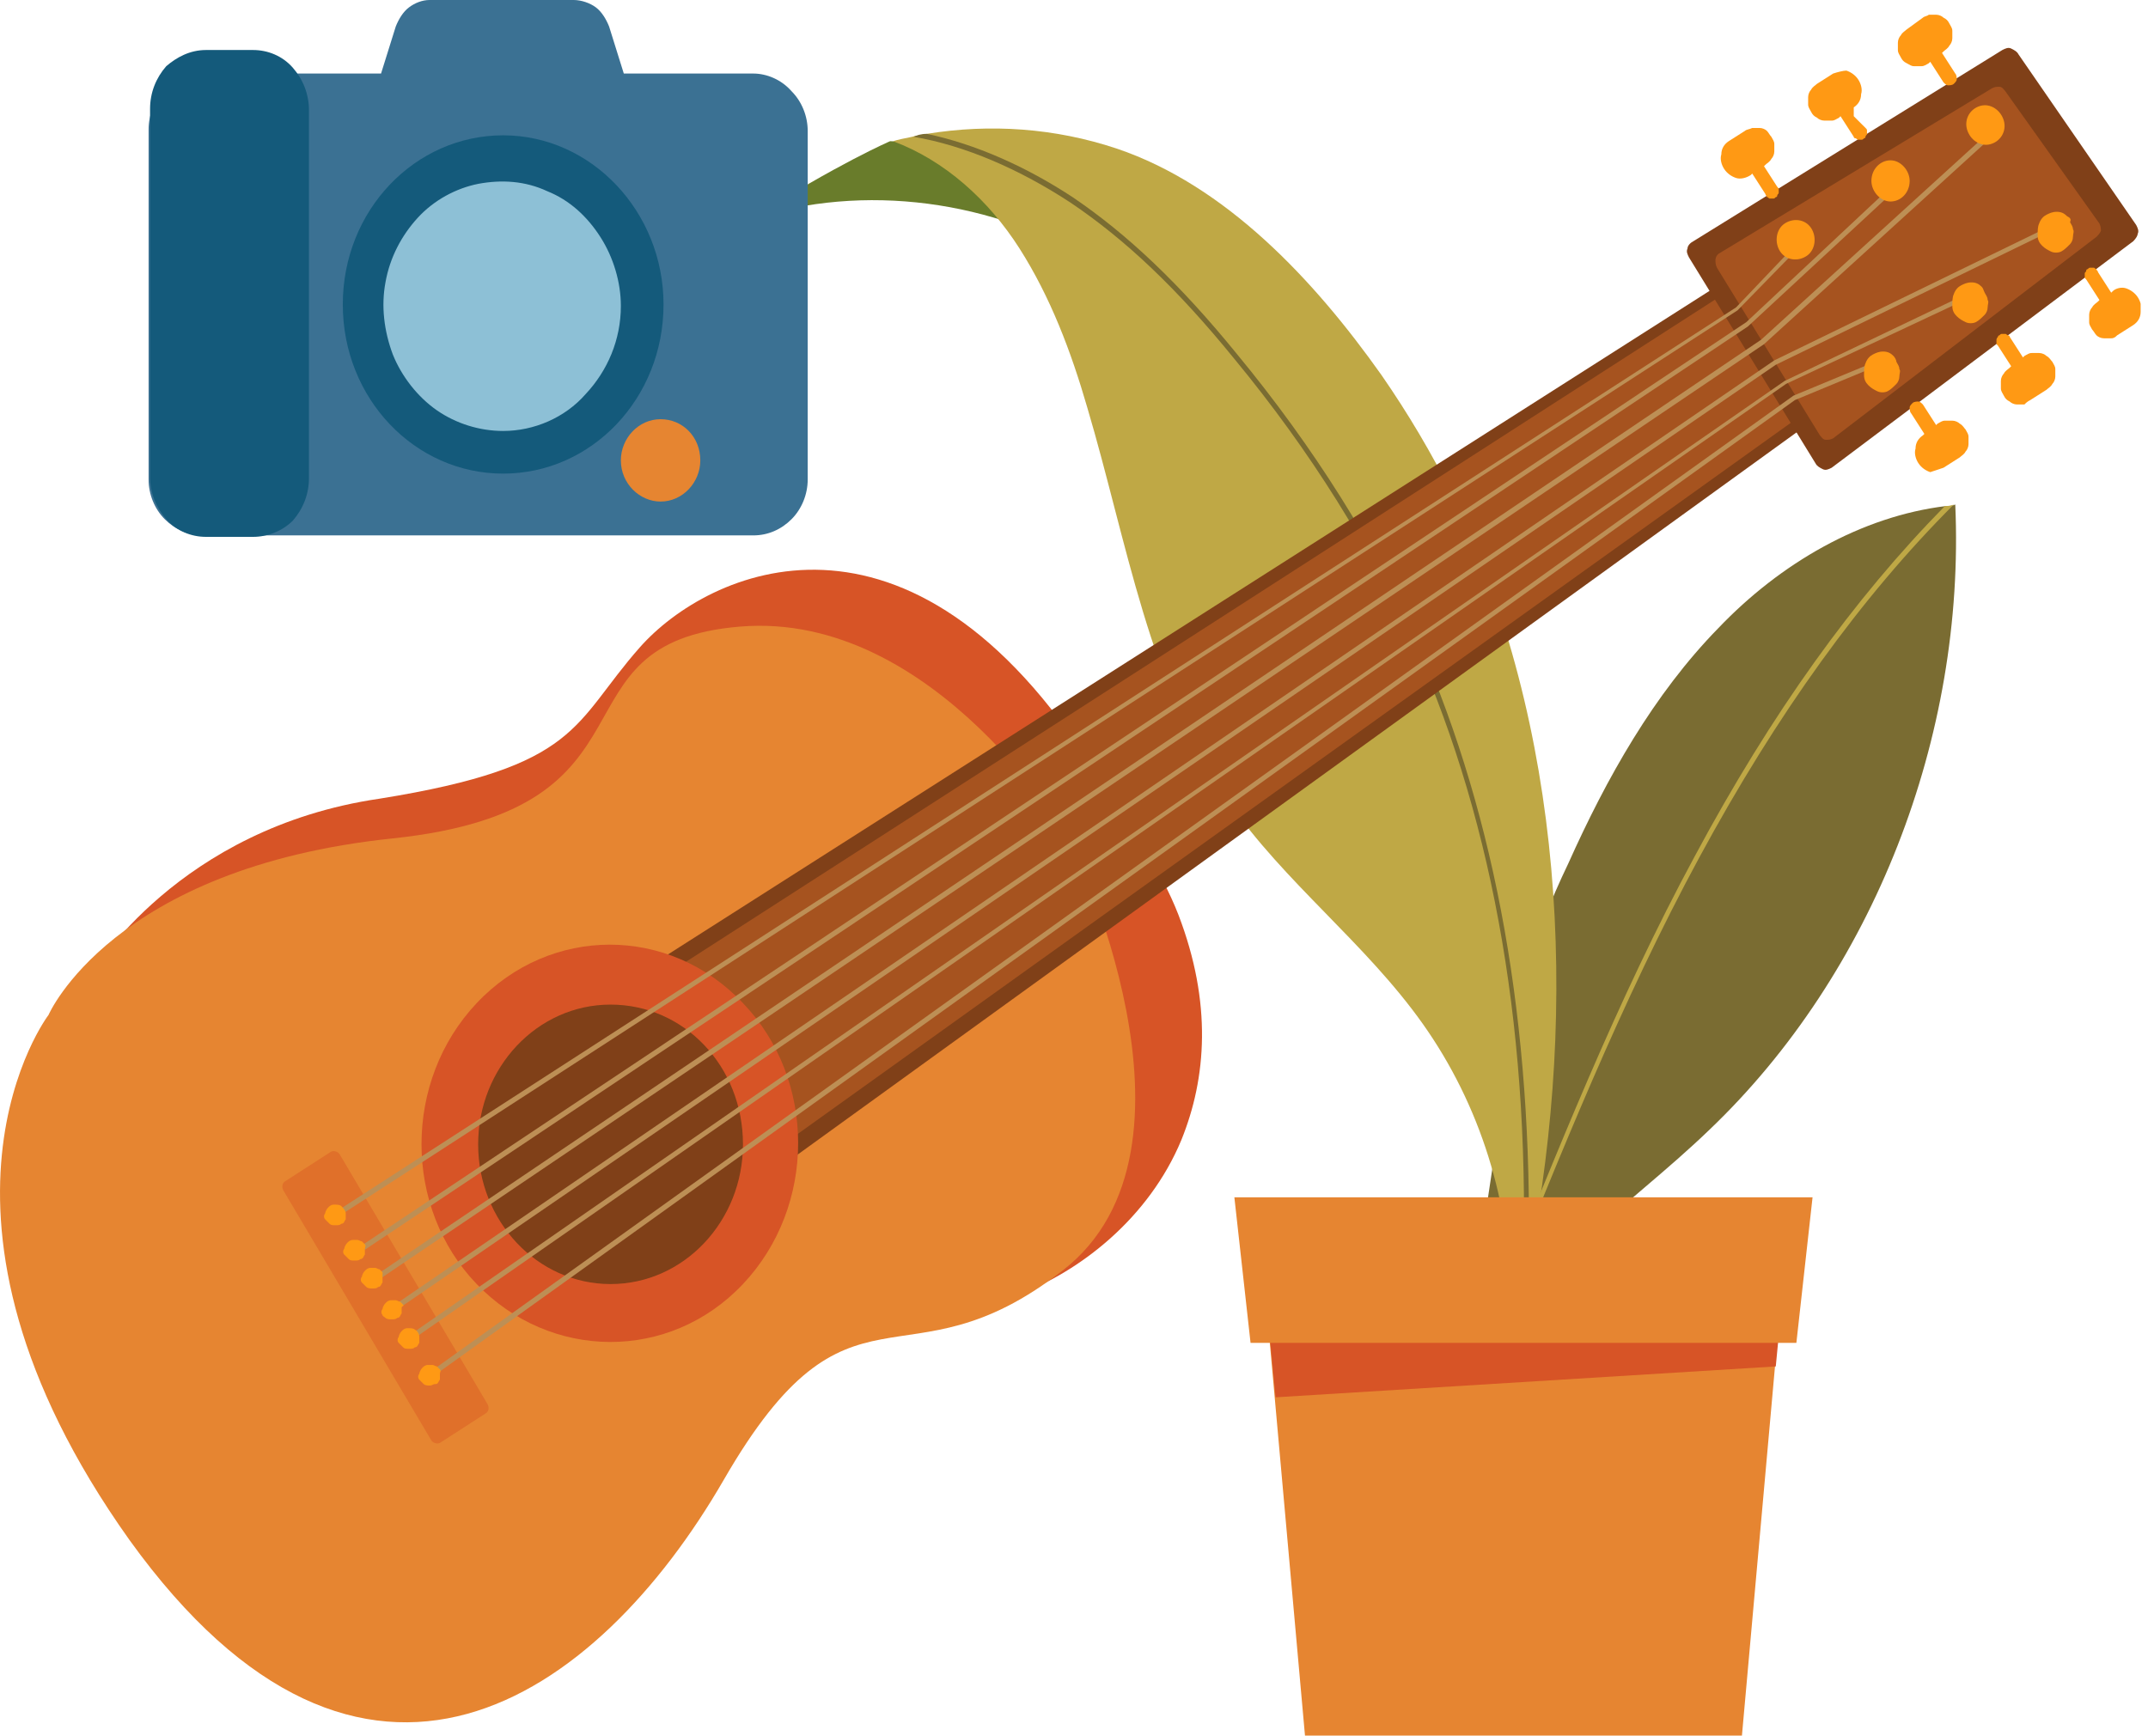 <?xml version="1.0" encoding="utf-8"?>
<!-- Generator: Adobe Illustrator 25.4.1, SVG Export Plug-In . SVG Version: 6.00 Build 0)  -->
<svg version="1.1" id="Layer_1" xmlns="http://www.w3.org/2000/svg" xmlns:xlink="http://www.w3.org/1999/xlink" x="0px" y="0px"
	 viewBox="0 0 146 118" style="enable-background:new 0 0 146 118;" xml:space="preserve">
<style type="text/css">
	.st0{clip-path:url(#SVGID_00000036965936369150639890000013400176253559085490_);}
	.st1{fill:#7A6C32;}
	.st2{fill:#BFA845;}
	.st3{fill:#697C2B;}
	.st4{fill:#E68531;}
	.st5{fill:#D75426;}
	.st6{fill:#E0702A;}
	.st7{fill:#804018;}
	.st8{fill:#A6531F;}
	.st9{fill:#FF9914;}
	.st10{fill:#BD8F55;}
	.st11{fill:#FFCAA6;}
	.st12{fill:#3B7193;}
	.st13{fill:#145A7B;}
	.st14{fill:#8DC0D6;}
</style>
<g>
	<defs>
		<rect id="SVGID_1_" width="145.5" height="118"/>
	</defs>
	<clipPath id="SVGID_00000145027302160312964820000006320559219505931949_">
		<use xlink:href="#SVGID_1_"  style="overflow:visible;"/>
	</clipPath>
	<g style="clip-path:url(#SVGID_00000145027302160312964820000006320559219505931949_);">
		<path class="st1" d="M100.3,86.9c0.7-4.4,1.3-8.7,2-13.1c0.4-2.5,0.8-5,1.4-7.4c0.7-2.7,1.7-5.2,2.9-7.7c2.6-5.8,5.8-11.5,10.2-16
			c4.2-4.4,9.7-7.6,15.5-8.3c0.2,0,0.4,0,0.6-0.1c0.7,15.8-5.6,31.9-16.7,42.5c-5.6,5.4-12.6,9.7-15.9,16.9c0,0,0-0.1,0-0.1
			c-0.1-0.2-0.1-0.5-0.1-0.7C99.7,91,100,88.9,100.3,86.9z"/>
		<path class="st2" d="M100,93c0.5-1.4,1.1-2.8,1.6-4.2c4.1-10.2,8.3-20.8,13.6-30.6c5.2-9.7,10.8-17.5,17-23.8c0.2,0,0.4,0,0.6-0.1
			c-6.3,6.3-12,14.2-17.3,24c-5.3,9.8-9.5,20.3-13.6,30.5c-0.6,1.6-1.3,3.1-1.8,4.8c-0.7,1.9-1.3,3.9-1.8,5.9L98,99.5
			C98.5,97.3,99.2,95.1,100,93z"/>
		<path class="st3" d="M74.5,17.9c-6.9-4.3-15.8-5.5-23.5-3c6-3.8,9.5-5.3,9.5-5.3L69,9.9L74.5,17.9z"/>
		<path class="st2" d="M62,9.3c0.3-0.1,0.7-0.1,1-0.2c4.3-0.7,8.7-0.4,12.9,1c7.4,2.5,13.4,8.9,18,15.4c1.8,2.6,3.4,5.3,4.8,8.1
			c7.6,15.8,8.6,34.7,5.3,51.9c0,0,0,0.1,0,0.1c-0.1,0.5-0.2,1.1-0.4,1.6c-0.2,0.6-0.5,1.1-0.9,1.5c0-6.9-2.1-13.6-6-19.1
			c-3.9-5.5-9.4-9.6-13.2-15.1c-5.4-7.8-6.9-17.7-9.6-26.8c-1.1-3.8-2.5-7.5-4.6-10.8c-2.1-3.3-5.1-6-8.6-7.3
			C61,9.5,61.5,9.4,62,9.3z"/>
		<path class="st1" d="M63,9.1c3.3,0.7,6.7,2.2,9.9,4.3c3.7,2.5,7.3,5.9,11.2,10.7c5.2,6.3,9.4,13,12.4,19.7
			c5.2,11.9,7.7,25.9,7.4,41.8c-0.1,4-0.4,8.2-0.8,12.4l-0.4,0c0.4-3.7,0.6-7.3,0.8-10.8c0.6-16.5-1.9-31-7.3-43.2
			c-3-6.7-7.1-13.3-12.3-19.6c-3.9-4.8-7.4-8.1-11.1-10.6c-3.5-2.3-7.2-3.9-10.7-4.5C62.3,9.2,62.6,9.1,63,9.1z"/>
		<path class="st4" d="M118.4,118H88.7l-2.9-32.4h35.5L118.4,118z"/>
		<path class="st5" d="M86.7,95l34-2.1l0.7-7.3H85.8L86.7,95z"/>
		<path class="st4" d="M122.1,91.3H85l-1.1-9.9h39.3L122.1,91.3z"/>
		<path class="st5" d="M80.1,62.2c-1.2-3.1-3.3-6.1-5.7-9.8c-12.6-20-26.3-13.6-30.9-8.4c-4.6,5.2-4,8.1-17.7,10.3
			C12.1,56.3,6.3,66.1,6.3,66.1s53.2,25.5,62.7,22c4.4-1.6,9.1-5.3,11.3-10.6C82,73.3,82.4,68.2,80.1,62.2z"/>
		<path class="st4" d="M3.3,69c0,0,4.3-10,23.4-12C45.7,55,37,43.7,50.3,42.6c13.3-1.1,22.5,14.6,22.5,14.6S83,78.1,72.2,86.4
			c-10.8,8.4-14.4-0.7-23,14.2c-8.6,14.9-24.5,26.2-40.4,4.1C-7,82.5,3.3,69,3.3,69z"/>
		<path class="st6" d="M22.5,78.3l-3.1,2c-0.2,0.1-0.3,0.4-0.1,0.7l10,16.9c0.1,0.2,0.4,0.3,0.6,0.2l3.1-2c0.2-0.1,0.3-0.4,0.1-0.7
			l-10-16.9C23,78.3,22.7,78.2,22.5,78.3z"/>
		<path class="st7" d="M44.6,65.4l72.5-46.2l5.7,9.7L52,80.1l-1-8.5L44.6,65.4z"/>
		<path class="st8" d="M44.9,66.5L118.7,19l4.9,8.4L51.7,78.9L51,71.6L44.9,66.5z"/>
		<path class="st7" d="M145,16.4l-20.5,15.4c-0.2,0.1-0.4,0.2-0.6,0.1s-0.4-0.2-0.5-0.4l-8.6-14c-0.1-0.2-0.2-0.4-0.1-0.6
			c0-0.2,0.2-0.4,0.4-0.5l21-13c0.2-0.1,0.4-0.2,0.6-0.1s0.4,0.2,0.5,0.4l8,11.6c0.1,0.2,0.2,0.4,0.1,0.6
			C145.3,16,145.2,16.2,145,16.4z"/>
		<path class="st8" d="M142.5,16.1l-17.9,13.7c-0.2,0.1-0.3,0.1-0.5,0.1c-0.2,0-0.3-0.2-0.4-0.3l-7-11.4c-0.1-0.2-0.1-0.4-0.1-0.5
			c0-0.2,0.1-0.4,0.3-0.5l18.5-11.2c0.2-0.1,0.3-0.1,0.5-0.1c0.2,0,0.3,0.2,0.4,0.3l6.4,9c0.1,0.2,0.1,0.4,0.1,0.5
			C142.7,15.9,142.6,16,142.5,16.1z"/>
		<path class="st9" d="M118.6,8.9l-1.1,0.7c-0.3,0.2-0.5,0.5-0.5,0.9c-0.1,0.3,0,0.7,0.2,1c0.2,0.3,0.5,0.5,0.8,0.6
			c0.3,0.1,0.7,0,1-0.2l0.1-0.1l0.9,1.4c0,0.1,0.1,0.1,0.1,0.2c0.1,0,0.1,0.1,0.2,0.1c0.1,0,0.1,0,0.2,0c0.1,0,0.1,0,0.2-0.1
			c0.1,0,0.1-0.1,0.1-0.1c0-0.1,0.1-0.1,0.1-0.2c0-0.1,0-0.1,0-0.2c0-0.1,0-0.1-0.1-0.2l-0.9-1.4l0.1-0.1c0.1-0.1,0.3-0.2,0.4-0.4
			c0.1-0.1,0.2-0.3,0.2-0.5c0-0.2,0-0.4,0-0.5c0-0.2-0.1-0.3-0.2-0.5c-0.1-0.1-0.2-0.3-0.3-0.4c-0.1-0.1-0.3-0.2-0.5-0.2
			c-0.2,0-0.3,0-0.5,0C118.9,8.8,118.7,8.8,118.6,8.9z"/>
		<path class="st9" d="M124.6,5l-1.1,0.7c-0.1,0.1-0.3,0.2-0.4,0.4c-0.1,0.1-0.2,0.3-0.2,0.5c0,0.2,0,0.4,0,0.5
			c0,0.2,0.1,0.3,0.2,0.5c0.1,0.2,0.2,0.3,0.4,0.4c0.1,0.1,0.3,0.2,0.5,0.2c0.2,0,0.3,0,0.5,0c0.2,0,0.3-0.1,0.5-0.2l0.1-0.1
			l0.9,1.4c0,0.1,0.1,0.1,0.1,0.1c0.1,0,0.1,0.1,0.2,0.1c0.1,0,0.1,0,0.2,0c0.1,0,0.1,0,0.2-0.1c0.1,0,0.1-0.1,0.1-0.1
			c0-0.1,0.1-0.1,0.1-0.2c0-0.1,0-0.1,0-0.2s0-0.1-0.1-0.2L126,7.9l0-0.6c0.3-0.2,0.5-0.5,0.5-0.9c0.1-0.3,0-0.7-0.2-1
			c-0.2-0.3-0.5-0.5-0.8-0.6C125.3,4.8,124.9,4.9,124.6,5L124.6,5z"/>
		<path class="st9" d="M130.7,1.2L129.6,2c-0.1,0.1-0.3,0.2-0.4,0.4c-0.1,0.1-0.2,0.3-0.2,0.5c0,0.2,0,0.4,0,0.5
			c0,0.2,0.1,0.3,0.2,0.5s0.2,0.3,0.4,0.4s0.3,0.2,0.5,0.2c0.2,0,0.3,0,0.5,0c0.2,0,0.3-0.1,0.5-0.2l0.1-0.1l0.9,1.4
			c0.1,0.1,0.2,0.2,0.3,0.2c0.1,0,0.3,0,0.4-0.1c0.1-0.1,0.2-0.2,0.2-0.3c0-0.1,0-0.3-0.1-0.4L132,3.6l0.1-0.1
			c0.1-0.1,0.3-0.2,0.4-0.4c0.1-0.1,0.2-0.3,0.2-0.5c0-0.2,0-0.4,0-0.5c0-0.2-0.1-0.3-0.2-0.5s-0.2-0.3-0.4-0.4
			c-0.1-0.1-0.3-0.2-0.5-0.2c-0.2,0-0.3,0-0.5,0C131,1.1,130.8,1.1,130.7,1.2L130.7,1.2z"/>
		<path class="st9" d="M143.9,22.8l1.1-0.7c0.3-0.2,0.5-0.5,0.5-0.9c0.1-0.3,0-0.7-0.2-1c-0.2-0.3-0.5-0.5-0.8-0.6
			c-0.3-0.1-0.7,0-0.9,0.2l-0.1,0.1l-0.9-1.4c0-0.1-0.1-0.1-0.1-0.2c-0.1,0-0.1-0.1-0.2-0.1c-0.1,0-0.1,0-0.2,0
			c-0.1,0-0.1,0-0.2,0.1c-0.1,0-0.1,0.1-0.1,0.1c0,0.1-0.1,0.1-0.1,0.2c0,0.1,0,0.1,0,0.2c0,0.1,0,0.1,0.1,0.2l0.9,1.4l-0.1,0.1
			c-0.1,0.1-0.3,0.2-0.4,0.4c-0.1,0.1-0.2,0.3-0.2,0.5c0,0.2,0,0.4,0,0.5c0,0.2,0.1,0.3,0.2,0.5c0.1,0.1,0.2,0.3,0.3,0.4
			c0.1,0.1,0.3,0.2,0.5,0.2c0.2,0,0.3,0,0.5,0S143.8,22.9,143.9,22.8L143.9,22.8z"/>
		<path class="st9" d="M138,27.2l1.1-0.7c0.1-0.1,0.3-0.2,0.4-0.4c0.1-0.1,0.2-0.3,0.2-0.5c0-0.2,0-0.4,0-0.5c0-0.2-0.1-0.3-0.2-0.5
			c-0.1-0.1-0.2-0.3-0.4-0.4c-0.1-0.1-0.3-0.2-0.5-0.2c-0.2,0-0.3,0-0.5,0c-0.2,0-0.3,0.1-0.5,0.2l-0.1,0.1l-0.9-1.4
			c0-0.1-0.1-0.1-0.1-0.1c-0.1,0-0.1-0.1-0.2-0.1c-0.1,0-0.1,0-0.2,0c-0.1,0-0.1,0-0.2,0.1c-0.1,0-0.1,0.1-0.1,0.1s-0.1,0.1-0.1,0.2
			c0,0.1,0,0.1,0,0.2c0,0.1,0,0.1,0.1,0.2l0.9,1.4l-0.1,0.1c-0.1,0.1-0.3,0.2-0.4,0.4c-0.1,0.1-0.2,0.3-0.2,0.5c0,0.2,0,0.4,0,0.5
			c0,0.2,0.1,0.3,0.2,0.5c0.1,0.2,0.2,0.3,0.4,0.4c0.1,0.1,0.3,0.2,0.5,0.2c0.2,0,0.3,0,0.5,0C137.7,27.4,137.8,27.3,138,27.2z"/>
		<path class="st9" d="M132.1,31.8l1.1-0.7c0.1-0.1,0.3-0.2,0.4-0.4c0.1-0.1,0.2-0.3,0.2-0.5c0-0.2,0-0.4,0-0.5
			c0-0.2-0.1-0.3-0.2-0.5c-0.1-0.1-0.2-0.3-0.4-0.4c-0.1-0.1-0.3-0.2-0.5-0.2c-0.2,0-0.3,0-0.5,0c-0.2,0-0.3,0.1-0.5,0.2l-0.1,0.1
			l-0.9-1.4c-0.1-0.1-0.2-0.2-0.3-0.2s-0.3,0-0.4,0.1c-0.1,0.1-0.2,0.2-0.2,0.3c0,0.1,0,0.3,0.1,0.4l0.9,1.4l-0.1,0.1
			c-0.3,0.2-0.5,0.5-0.5,0.9c-0.1,0.3,0,0.7,0.2,1c0.2,0.3,0.5,0.5,0.8,0.6C131.5,32,131.8,31.9,132.1,31.8L132.1,31.8z"/>
		<path class="st5" d="M50.5,87.3c5-5.3,5-13.9,0-19.1c-5-5.3-13.1-5.3-18.1,0c-5,5.3-5,13.9,0,19.1S45.5,92.6,50.5,87.3z"/>
		<path class="st7" d="M41.5,87.3c5,0,9-4.3,9-9.5c0-5.3-4-9.5-9-9.5s-9,4.3-9,9.5C32.5,83,36.5,87.3,41.5,87.3z"/>
		<path class="st10" d="M22.7,82.9l-0.2-0.3l95.5-61.7l4-4.2l0.2,0.2l-4.1,4.2L22.7,82.9z"/>
		<path class="st10" d="M24.3,85.3L24.1,85l94.6-63.1l9.4-8.8l0.2,0.3l-9.5,8.8L24.3,85.3z"/>
		<path class="st10" d="M25.6,87.1l-0.2-0.3l94.3-63.7l15.6-14.2l0.2,0.3l-15.6,14.2L25.6,87.1z"/>
		<path class="st10" d="M29.4,93.6l-0.2-0.3l92.7-66.4l5.3-2.2l0.1,0.3l-5.3,2.2L29.4,93.6z"/>
		<path class="st10" d="M28,91.1l-0.2-0.3l93.5-64.9l11.5-5.5l0.1,0.3l-11.5,5.4L28,91.1z"/>
		<path class="st10" d="M26.9,89.1l-0.2-0.3l93.9-64.3l18.7-9.1l0.1,0.3l-18.7,9.1L26.9,89.1z"/>
		<path class="st9" d="M23.5,82.5c0,0.1,0,0.3,0,0.4c-0.1,0.1-0.1,0.3-0.3,0.3c-0.1,0.1-0.2,0.1-0.4,0.1s-0.3,0-0.4-0.1
			c-0.1-0.1-0.2-0.2-0.3-0.3c-0.1-0.1-0.1-0.3,0-0.4c0-0.1,0.1-0.3,0.2-0.4c0.1-0.1,0.2-0.2,0.4-0.2c0.2,0,0.4,0,0.5,0.1
			C23.3,82.1,23.5,82.3,23.5,82.5z"/>
		<path class="st9" d="M24.8,84.9c0,0.1,0,0.3,0,0.4c-0.1,0.1-0.1,0.3-0.3,0.3c-0.1,0.1-0.2,0.1-0.4,0.1s-0.3,0-0.4-0.1
			s-0.2-0.2-0.3-0.3c-0.1-0.1-0.1-0.3,0-0.4c0-0.1,0.1-0.3,0.2-0.4c0.1-0.1,0.2-0.2,0.4-0.2c0.1,0,0.2,0,0.3,0
			c0.1,0,0.2,0.1,0.3,0.1c0.1,0.1,0.1,0.1,0.2,0.2S24.8,84.8,24.8,84.9z"/>
		<path class="st9" d="M26,86.8c0,0.1,0,0.3,0,0.4c-0.1,0.1-0.1,0.3-0.3,0.3c-0.1,0.1-0.2,0.1-0.4,0.1c-0.1,0-0.3,0-0.4-0.1
			c-0.1-0.1-0.2-0.2-0.3-0.3c-0.1-0.1-0.1-0.3,0-0.4c0-0.1,0.1-0.3,0.2-0.4c0.1-0.1,0.2-0.2,0.4-0.2c0.1,0,0.2,0,0.3,0
			c0.1,0,0.2,0.1,0.3,0.1c0.1,0.1,0.1,0.1,0.2,0.2C26,86.7,26,86.7,26,86.8z"/>
		<path class="st9" d="M27.3,88.9c0,0.1,0,0.3,0,0.4c-0.1,0.1-0.1,0.3-0.3,0.3c-0.1,0.1-0.2,0.1-0.4,0.1c-0.1,0-0.3,0-0.4-0.1
			S26,89.5,26,89.4c-0.1-0.1-0.1-0.3,0-0.4c0-0.1,0.1-0.3,0.2-0.4c0.1-0.1,0.2-0.2,0.4-0.2c0.1,0,0.2,0,0.3,0c0.1,0,0.2,0.1,0.3,0.1
			c0.1,0.1,0.1,0.1,0.2,0.2S27.3,88.8,27.3,88.9z"/>
		<path class="st9" d="M28.5,90.9c0,0.1,0,0.3,0,0.4c-0.1,0.1-0.1,0.3-0.3,0.3c-0.1,0.1-0.2,0.1-0.4,0.1s-0.3,0-0.4-0.1
			s-0.2-0.2-0.3-0.3c-0.1-0.1-0.1-0.3,0-0.4c0-0.1,0.1-0.3,0.2-0.4c0.1-0.1,0.2-0.2,0.4-0.2c0.2,0,0.4,0,0.5,0.1
			C28.4,90.5,28.5,90.7,28.5,90.9z"/>
		<path class="st9" d="M29.9,93.4c0,0.1,0,0.3,0,0.4c-0.1,0.1-0.1,0.3-0.3,0.3s-0.2,0.1-0.4,0.1c-0.1,0-0.3,0-0.4-0.1
			c-0.1-0.1-0.2-0.2-0.3-0.3c-0.1-0.1-0.1-0.3,0-0.4c0-0.1,0.1-0.3,0.2-0.4c0.1-0.1,0.2-0.2,0.4-0.2c0.1,0,0.2,0,0.3,0
			c0.1,0,0.2,0.1,0.3,0.1c0.1,0.1,0.1,0.1,0.2,0.2S29.9,93.3,29.9,93.4z"/>
		<path class="st9" d="M122.8,17.4c0.6-0.4,0.7-1.3,0.3-1.9c-0.4-0.6-1.2-0.7-1.8-0.3c-0.6,0.4-0.7,1.3-0.3,1.9
			C121.4,17.7,122.2,17.8,122.8,17.4z"/>
		<path class="st9" d="M128.5,13.7c0.7,0,1.3-0.6,1.3-1.4c0-0.7-0.6-1.4-1.3-1.4c-0.7,0-1.3,0.6-1.3,1.4
			C127.2,13,127.8,13.7,128.5,13.7z"/>
		<path class="st9" d="M135.3,9.8c0.7-0.2,1.1-0.9,0.9-1.6c-0.2-0.7-0.9-1.2-1.6-1c-0.7,0.2-1.1,0.9-0.9,1.6
			C133.9,9.5,134.6,10,135.3,9.8z"/>
		<path class="st9" d="M128.7,24.2c-0.2-0.2-0.4-0.3-0.7-0.3c-0.3,0-0.5,0.1-0.7,0.2c-0.2,0.1-0.4,0.3-0.5,0.6
			c-0.1,0.2-0.1,0.5-0.1,0.8c0,0.3,0.1,0.5,0.3,0.7c0.2,0.2,0.4,0.3,0.6,0.4c0.2,0.1,0.5,0.1,0.7,0c0.2-0.1,0.4-0.3,0.6-0.5
			c0.1-0.1,0.2-0.3,0.2-0.5c0-0.2,0.1-0.4,0-0.5c0-0.2-0.1-0.3-0.2-0.5C128.9,24.5,128.8,24.3,128.7,24.2z"/>
		<path class="st9" d="M134.7,19.5c-0.2-0.2-0.4-0.3-0.7-0.3c-0.3,0-0.5,0.1-0.7,0.2c-0.2,0.1-0.4,0.3-0.5,0.6
			c-0.1,0.2-0.1,0.5-0.1,0.8c0,0.3,0.1,0.5,0.3,0.7c0.2,0.2,0.4,0.3,0.6,0.4c0.2,0.1,0.5,0.1,0.7,0c0.2-0.1,0.4-0.3,0.6-0.5
			c0.1-0.1,0.2-0.3,0.2-0.5c0-0.2,0.1-0.4,0-0.5c0-0.2-0.1-0.3-0.2-0.5S134.8,19.6,134.7,19.5z"/>
		<path class="st9" d="M140.5,14.7c-0.2-0.2-0.4-0.3-0.7-0.3c-0.3,0-0.5,0.1-0.7,0.2c-0.2,0.1-0.4,0.3-0.5,0.6
			c-0.1,0.2-0.1,0.5-0.1,0.8c0,0.3,0.1,0.5,0.3,0.7c0.2,0.2,0.4,0.3,0.6,0.4c0.2,0.1,0.5,0.1,0.7,0c0.2-0.1,0.4-0.3,0.6-0.5
			c0.1-0.1,0.2-0.3,0.2-0.5c0-0.2,0.1-0.4,0-0.5c0-0.2-0.1-0.3-0.2-0.5C140.8,14.9,140.7,14.8,140.5,14.7z"/>
		<path class="st11" d="M99.6,34.5l0-0.4C99.6,34.4,99.6,34.5,99.6,34.5z"/>
		<path class="st12" d="M51.2,5h-8.8l-1-3.2c-0.2-0.5-0.5-1-0.9-1.3C40.1,0.2,39.5,0,39,0h-9.8c-0.5,0-1,0.2-1.4,0.5
			c-0.4,0.3-0.7,0.8-0.9,1.3l-1,3.2H13.8c-1,0-1.9,0.4-2.6,1.1c-0.7,0.7-1.1,1.7-1.1,2.7v23.8c0,1,0.4,2,1.1,2.7
			c0.7,0.7,1.6,1.1,2.6,1.1h37.4c1,0,1.9-0.4,2.6-1.1c0.7-0.7,1.1-1.7,1.1-2.7V8.9c0-1-0.4-2-1.1-2.7C53.1,5.4,52.1,5,51.2,5z"/>
		<path class="st13" d="M17.2,36.5H14c-1,0-2-0.4-2.7-1.2c-0.7-0.8-1.1-1.8-1.1-2.9v-25c0-1.1,0.4-2.1,1.1-2.9
			C12,3.9,12.9,3.4,14,3.4h3.2c1,0,2,0.4,2.7,1.2C20.6,5.4,21,6.4,21,7.5v25c0,1.1-0.4,2.1-1.1,2.9C19.2,36.1,18.2,36.5,17.2,36.5z"
			/>
		<path class="st13" d="M34.2,32.2c6,0,10.9-5.1,10.9-11.5c0-6.3-4.9-11.5-10.9-11.5s-10.9,5.1-10.9,11.5
			C23.3,27.1,28.2,32.2,34.2,32.2z"/>
		<path class="st14" d="M34.2,29.3c-1.6,0-3.2-0.5-4.5-1.4c-1.3-0.9-2.4-2.3-3-3.8c-0.6-1.6-0.8-3.3-0.5-4.9
			c0.3-1.7,1.1-3.2,2.2-4.4c1.1-1.2,2.6-2,4.1-2.3c1.6-0.3,3.2-0.2,4.7,0.5c1.5,0.6,2.7,1.7,3.6,3.1c0.9,1.4,1.4,3.1,1.4,4.7
			c0,2.3-0.9,4.4-2.4,6C38.4,28.4,36.3,29.3,34.2,29.3z"/>
		<path class="st4" d="M44.9,34.1c1.5,0,2.7-1.3,2.7-2.8c0-1.6-1.2-2.8-2.7-2.8s-2.7,1.3-2.7,2.8C42.2,32.9,43.5,34.1,44.9,34.1z"/>
	</g>
</g>
</svg>
